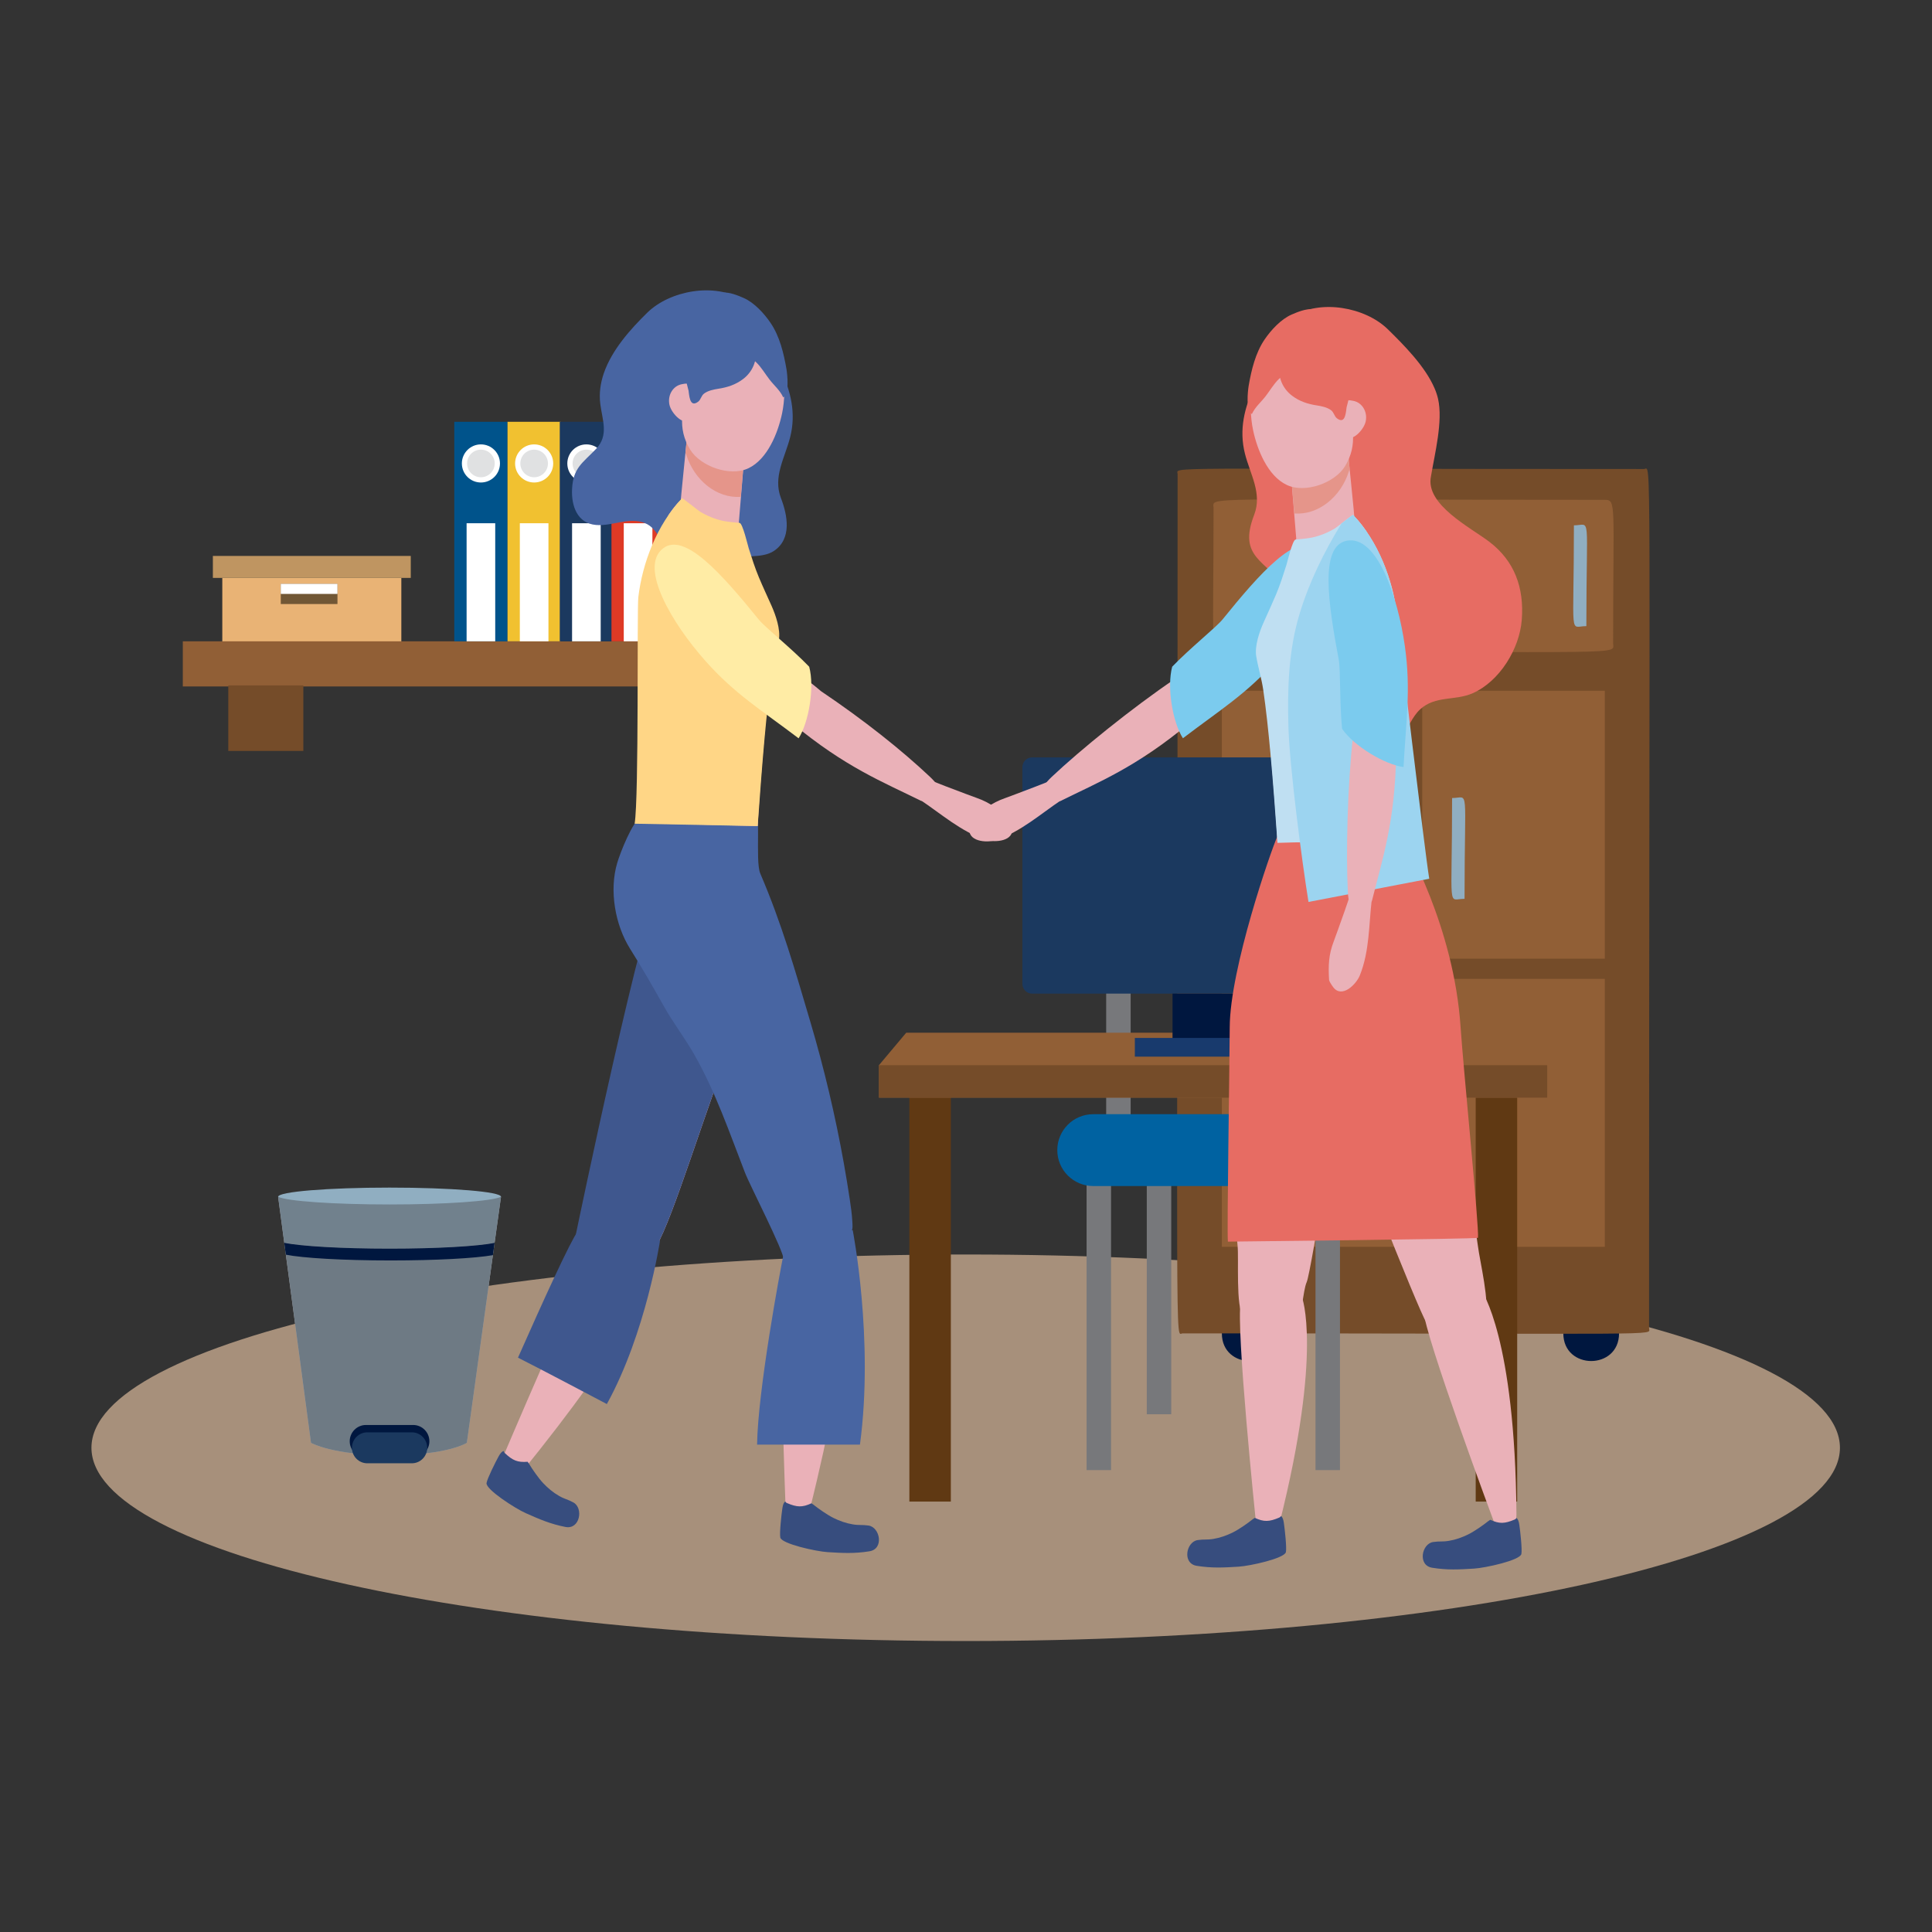 <?xml version="1.0" encoding="utf-8"?>
<!-- Generator: Adobe Illustrator 27.5.0, SVG Export Plug-In . SVG Version: 6.00 Build 0)  -->
<svg version="1.1" id="Capa_1" xmlns="http://www.w3.org/2000/svg" xmlns:xlink="http://www.w3.org/1999/xlink" x="0px" y="0px"
	 viewBox="0 0 2122 2122" style="enable-background:new 0 0 2122 2122;" xml:space="preserve">
<rect x="0" y="0" width="2122" height="2122" fill="#333333" stroke="none"/>
<g>
	<g>
		<g>
			<path style="fill:#A7907B;" d="M2020.877,1590.148c0,117.222-429.903,212.267-960.2,212.267
				c-530.326,0-960.239-95.045-960.239-212.267c0-117.242,429.913-212.276,960.239-212.276
				C1590.974,1377.871,2020.877,1472.906,2020.877,1590.148z"/>
			<g>
				<g>
					<g>
						<path style="fill:#00173F;" d="M1403.223,1464.497c0,40.506-61.203,40.496-61.203,0
							C1342.02,1424.049,1403.223,1423.99,1403.223,1464.497z"/>
						<path style="fill:#00173F;" d="M1778.276,1464.497c0,40.536-61.213,40.458-61.213,0
							C1717.063,1424.039,1778.276,1423.99,1778.276,1464.497z"/>
					</g>
					<path style="fill:#754C29;" d="M1805.677,515.142c-542.565,0-512.26-2.787-512.26,5.564c0,999.8-3.089,943.791,5.574,943.791
						c542.564,0,512.25,2.797,512.25-5.564C1811.24,459.669,1814.329,515.142,1805.677,515.142z"/>
					<rect x="1342.02" y="1075.13" style="fill:#915F36;" width="200.544" height="294.303"/>
					<rect x="1562.092" y="1075.13" style="fill:#915F36;" width="200.554" height="294.303"/>
					<rect x="1342.02" y="758.669" style="fill:#915F36;" width="200.544" height="294.313"/>
					<rect x="1562.092" y="758.669" style="fill:#915F36;" width="200.554" height="294.313"/>
					<path style="fill:#915F36;" d="M1762.646,549.003c-454.819,0-429.747-3.927-429.747,9.111
						c0,153.051-3.781,157.582,9.121,157.582c454.75,0,429.747,3.937,429.747-9.12
						C1771.767,553.515,1775.538,549.003,1762.646,549.003z"/>
					<path style="fill:#90AEC1;" d="M1513.508,987.218c-19.245,0-13.671,16.682-13.671-110.694
						C1519.071,876.524,1513.508,859.842,1513.508,987.218z"/>
					<path style="fill:#90AEC1;" d="M1608.572,987.218c-19.245,0-13.671,16.682-13.671-110.694
						C1614.135,876.524,1608.572,859.842,1608.572,987.218z"/>
					<path style="fill:#90AEC1;" d="M1742.369,687.702c-19.245,0-13.671,16.682-13.671-110.694
						C1747.933,577.008,1742.369,560.326,1742.369,687.702z"/>
					<path style="fill:#90AEC1;" d="M1513.508,1271.982c-19.245,0-13.671,16.682-13.671-110.694
						C1519.071,1161.288,1513.508,1144.606,1513.508,1271.982z"/>
					<path style="fill:#90AEC1;" d="M1608.572,1271.982c-19.245,0-13.671,16.682-13.671-110.694
						C1614.135,1161.288,1608.572,1144.606,1608.572,1271.982z"/>
				</g>
			</g>
			<g>
				<g>
					<g>
						<rect x="244.155" y="634.747" style="fill:#E9B375;" width="196.647" height="70.158"/>
					</g>
					<g>
						<rect x="233.807" y="610.611" style="fill:#BF9561;" width="217.363" height="24.136"/>
					</g>
					<rect x="308.379" y="641.227" style="fill:#715735;" width="62.275" height="22.207"/>
					<rect x="308.379" y="641.227" style="fill:#FFFFFF;" width="62.275" height="11.099"/>
				</g>
				<g>
					<g>
						<g>
							<g>
								<rect x="200.784" y="704.389" style="fill:#915F36;" width="635.894" height="49.578"/>
							</g>
							<path style="fill:none;" d="M688.021,712.944c-18.807,0-37.603,0.029-56.409,0c-7.191,0-17.52-0.634-24.01,0.745"/>
						</g>
					</g>
					<g>
						<g>
							<polyline style="fill:#754C29;" points="301.363,824.792 250.722,824.792 250.722,752.817 333.187,752.817 333.187,824.792 
								301.363,824.792 							"/>
						</g>
						<g>
							<polyline style="fill:#754C29;" points="754.934,824.792 704.274,824.792 704.274,752.817 786.759,752.817 786.759,824.792 
								754.934,824.792 							"/>
						</g>
					</g>
				</g>
				<g>
					<g>
						<rect x="498.975" y="463.279" style="fill:#00538B;" width="58.465" height="241.109"/>
					</g>
					<rect x="512.49" y="574.699" style="fill:#FFFFFF;" width="31.435" height="129.69"/>
					<path style="fill:#FFFFFF;" d="M549.147,509.038c0,11.557-9.393,20.911-20.95,20.911c-11.537,0-20.911-9.354-20.911-20.911
						c0-11.557,9.374-20.945,20.911-20.945C539.754,488.092,549.147,497.481,549.147,509.038z"/>
					<path style="fill:#E0E1E2;" d="M543.369,509.038c0,8.365-6.792,15.152-15.172,15.152c-8.361,0-15.152-6.787-15.152-15.152
						c0-8.371,6.792-15.167,15.152-15.167C536.577,493.871,543.369,500.667,543.369,509.038z"/>
				</g>
				<g>
					<g>
						<rect x="557.439" y="463.279" style="fill:#F1C130;" width="58.475" height="241.109"/>
					</g>
					<rect x="570.954" y="574.699" style="fill:#FFFFFF;" width="31.435" height="129.69"/>
					<path style="fill:#FFFFFF;" d="M607.612,509.038c0,11.557-9.374,20.911-20.93,20.911c-11.557,0-20.93-9.354-20.93-20.911
						c0-11.557,9.374-20.945,20.93-20.945C598.238,488.092,607.612,497.481,607.612,509.038z"/>
					<path style="fill:#E0E1E2;" d="M601.834,509.038c0,8.365-6.792,15.152-15.152,15.152c-8.38,0-15.172-6.787-15.172-15.152
						c0-8.371,6.791-15.167,15.172-15.167C595.042,493.871,601.834,500.667,601.834,509.038z"/>
				</g>
				<g>
					<g>
						<rect x="614.823" y="463.279" style="fill:#1B395F;" width="58.465" height="241.109"/>
					</g>
					<rect x="628.328" y="574.699" style="fill:#FFFFFF;" width="31.445" height="129.69"/>
					<path style="fill:#FFFFFF;" d="M664.976,509.038c0,11.557-9.374,20.911-20.93,20.911c-11.556,0-20.93-9.354-20.93-20.911
						c0-11.557,9.374-20.945,20.93-20.945C655.602,488.092,664.976,497.481,664.976,509.038z"/>
					<path style="fill:#E0E1E2;" d="M659.198,509.038c0,8.365-6.782,15.152-15.152,15.152c-8.36,0-15.142-6.787-15.142-15.152
						c0-8.371,6.782-15.167,15.142-15.167C652.416,493.871,659.198,500.667,659.198,509.038z"/>
				</g>
				<g>
					<g>
						<rect x="671.602" y="463.279" style="fill:#DE3A25;" width="58.475" height="241.109"/>
					</g>
					<rect x="685.108" y="574.699" style="fill:#FFFFFF;" width="31.454" height="129.69"/>
					<path style="fill:#FFFFFF;" d="M721.765,509.038c0,11.557-9.374,20.911-20.93,20.911c-11.557,0-20.93-9.354-20.93-20.911
						c0-11.557,9.374-20.945,20.93-20.945C712.391,488.092,721.765,497.481,721.765,509.038z"/>
					<path style="fill:#E0E1E2;" d="M715.987,509.038c0,8.365-6.772,15.152-15.152,15.152c-8.36,0-15.142-6.787-15.142-15.152
						c0-8.371,6.782-15.167,15.142-15.167C709.214,493.871,715.987,500.667,715.987,509.038z"/>
				</g>
			</g>
			<g>
				<g>
					<path style="fill:#ABA9AD;" d="M427.881,1322.914c-61.807,0-113.023-3.664-122.416-8.463l36.112,270.274
						c0,0,23.737,13.656,86.275,13.656c64.039,0,84.901-13.656,84.901-13.656l37.505-270.245
						C540.699,1319.27,489.562,1322.914,427.881,1322.914z"/>
				</g>
				<path style="fill:#90AEC1;" d="M550.258,1314.452c0,5.559-54.801,10.061-122.377,10.061c-67.586,0-122.367-4.502-122.367-10.061
					c0-5.564,54.781-10.061,122.367-10.061C495.457,1304.391,550.258,1308.887,550.258,1314.452z"/>
				<path style="fill:#71818D;" d="M427.881,1371.459c52.511,0,97.276-2.641,115.341-6.382l7.035-50.597
					c-9.559,4.789-60.696,8.434-122.377,8.434c-61.807,0-113.023-3.664-122.416-8.463l6.763,50.567
					C330.137,1368.79,375.146,1371.459,427.881,1371.459z"/>
				<path style="fill:#6E7A84;" d="M427.881,1371.459c-52.735,0-97.744-2.67-115.653-6.441l29.349,219.707
					c0,0,23.737,13.656,86.275,13.656c64.039,0,84.901-13.656,84.901-13.656l30.47-219.648
					C525.157,1368.819,480.392,1371.459,427.881,1371.459z"/>
				<path style="fill:#00173F;" d="M429.089,1384.409c49.783,0,92.55-2.368,112.272-5.817l1.861-13.515
					c-18.066,3.742-62.83,6.382-115.341,6.382c-52.735,0-97.744-2.67-115.653-6.441l1.734,13.038
					C332.203,1381.779,376.841,1384.409,429.089,1384.409z"/>
				<path style="fill:#00173F;" d="M471.613,1583c0-9.876-8.019-17.886-17.881-17.886h-51.741c-9.89,0-17.88,8.01-17.88,17.886l0,0
					c0,9.876,7.99,17.866,17.88,17.866h51.741C463.593,1600.866,471.613,1592.876,471.613,1583L471.613,1583z"/>
				<path style="fill:#1B395F;" d="M469.226,1590.206c0-9.393-7.561-17.013-16.906-17.013h-48.876
					c-9.345,0-16.887,7.62-16.887,17.013l0,0c0,9.369,7.542,16.984,16.887,16.984h48.876
					C461.664,1607.19,469.226,1599.576,469.226,1590.206L469.226,1590.206z"/>
			</g>
		</g>
		<g id="XMLID_163_">
			<g id="XMLID_164_">
				<rect id="XMLID_176_" x="998.792" y="1174.501" style="fill:#603913;" width="45.564" height="474.755"/>
				<rect id="XMLID_175_" x="1620.83" y="1174.501" style="fill:#603913;" width="45.564" height="474.755"/>
				<rect id="XMLID_174_" x="1193.451" y="1257.453" style="fill:#77787B;" width="26.864" height="357.24"/>
				<rect id="XMLID_173_" x="1259.555" y="1246.393" style="fill:#77787B;" width="26.864" height="306.941"/>
				<rect id="XMLID_172_" x="1379.292" y="1246.393" style="fill:#77787B;" width="26.864" height="306.941"/>
				<rect id="XMLID_171_" x="1444.88" y="1257.453" style="fill:#77787B;" width="26.864" height="357.24"/>
				<rect id="XMLID_170_" x="1214.976" y="956.943" style="fill:#77787B;" width="26.865" height="279.906"/>
				<rect id="XMLID_169_" x="1418.015" y="956.943" style="fill:#77787B;" width="26.865" height="279.906"/>
				<path id="XMLID_167_" style="fill:#0062A1;" d="M1466.512,1302.675H1200.71c-21.787,0-39.444-17.666-39.444-39.444l0,0
					c0-21.798,17.657-39.464,39.444-39.464h265.802c21.778,0,39.444,17.666,39.444,39.464l0,0
					C1505.956,1285.009,1488.29,1302.675,1466.512,1302.675z"/>
				<polygon id="XMLID_166_" style="fill:#915F36;" points="1699.397,1205.604 965.379,1205.604 965.379,1169.955 995.313,1134.306 
					1669.463,1134.306 1699.397,1169.955 				"/>
				<rect id="XMLID_165_" x="965.379" y="1169.955" style="fill:#754C29;" width="734.018" height="35.649"/>
			</g>
		</g>
		<g>
			<path style="fill:#1B395F;" d="M1528.933,1091.344h-395.291c-5.915,0-10.709-4.804-10.709-10.723V842.61
				c0-5.919,4.794-10.718,10.709-10.718h395.291c5.915,0,10.718,4.799,10.718,10.718v238.011
				C1539.651,1086.54,1534.848,1091.344,1528.933,1091.344z"/>
			<rect x="1287.843" y="1091.344" style="fill:#00173F;" width="86.889" height="57.008"/>
			<rect x="1246.449" y="1140.026" style="fill:#183A6D;" width="169.675" height="20.541"/>
		</g>
	</g>
	<g>
		<g>
			<path style="fill:#4865A2;" d="M663.203,409.93c-3.713,10.816-5.35,22.119-3.878,33.774c2.28,17.939,9.598,34.416-4.638,49.344
				c-14.938,15.663-25.257,20.745-26.377,44.243c-0.858,18.129,5.584,37.505,26.27,39.303c17.998,1.568,36.112-9.091,53.612-2.11
				c15.259,6.11,16.848,23.615,29.291,32.565c15.932,11.454,44.804,8.541,62.743,5.34c14.938-2.67,36.823,1.267,49.608-7.143
				c20.346-13.393,15.025-39.703,7.932-58.119c-9.042-23.444,4.395-44.394,10.134-67.035c6.684-26.387,0.584-50.981-10.631-74.426
				c-6.412-13.403-4.005-27.137-11.683-40.272c-8.322-14.222-15.337-27.069-29.837-36.097
				c-30.684-19.123-79.863-10.338-104.808,14.119C692.552,361.418,672.031,384.283,663.203,409.93z"/>
			<g>
				<g>
					<path style="fill:#EAB1B8;" d="M735.232,444.336c2.075,10.417,17.159,24.331,20.959,15.415
						c2.329-5.447,4.385-17.442,2.3-27.869c-2.075-10.412-0.341-11.751-9.832-9.856C739.149,423.932,733.136,433.91,735.232,444.336
						z"/>
				</g>
			</g>
			<path style="fill:#EAB1B8;" d="M754.651,479.05c1.608-21.008,63.172,18.041,63.172,18.041l-6.588,80.146
				c0,0-0.643-3.215-30.918-2.504c-18.455,0.438-34.124-0.448-33.198-17.7C747.694,546.377,754.096,486.314,754.651,479.05z"/>
			<path style="fill:#E5958A;" d="M753.716,499.308c8.731,28.151,33.735,48.448,59.927,46.362l4.18-48.58
				c0,0-61.564-39.049-63.172-18.041c-0.175,2.227-0.886,9.408-1.822,18.597C753.2,498.1,753.521,498.646,753.716,499.308z"/>
			<path style="fill:#EAB1B8;" d="M822.042,514.3c-20.317,9.651-53.057-2.149-64.243-20.814
				c-6.772-11.284-9.384-22.709-8.516-35.352c0.984-14.246,5.145-26.933,6.246-41.237c0.468-6.168,1.101-12.375,2.855-18.324
				c2.806-9.53,8.546-18.231,16.302-24.716c7.62-6.373,17.627-8.156,26.913-11.221c7.854-2.587,16.78-5.973,25.198-5.451
				c5.807,0.351,8.77,4.57,12.707,8.536c21.349,21.535,25.51,59.975,19.439,88.565C854.432,475.562,842.963,504.375,822.042,514.3z"
				/>
			<path style="fill:#EAB1B8;" d="M840.605,1016.528c-1.93,40.034-13.905,66.343-22.607,89.12
				c-45.32,118.684-78.148,231.229-97.344,263.536c-20.989,35.322-82.874-28.161-82.874-28.161s85.378-353.776,105.081-376.5
				C762.545,941.786,842.145,984.431,840.605,1016.528z"/>
			<path style="fill:#3F578E;" d="M840.605,1016.528c-1.93,40.034-13.905,66.343-22.607,89.12
				c-45.32,118.684-78.148,231.229-97.344,263.536c-20.989,35.322-88.068-13.798-88.068-13.798s75.781-365.99,95.474-388.719
				C747.743,943.935,842.145,984.431,840.605,1016.528z"/>
			<path style="fill:#EAB1B8;" d="M709.546,1417.135c0,0-15.639,50.816-138.328,202.079c-16.409,20.229-22.957-9.028-22.957-9.028
				s95.61-225.719,111.922-247.419C676.474,1341.067,709.546,1417.135,709.546,1417.135z"/>
			<path style="fill:#3F578E;" d="M666.535,1542.134c43.138-78.246,58.368-179.322,58.368-179.322s-73.89-32.307-90.192-10.611
				c-8.224,10.962-37.963,76.082-65.783,138.995C590.579,1501.958,666.331,1542.041,666.535,1542.134z"/>
			<path style="fill:#EAB1B8;" d="M837.526,998.092c22.412,33.223,28.56,61.471,35.225,84.935
				c34.728,122.202,52.229,215.989,56.185,253.344c4.327,40.867-59.702,43.079-59.702,43.079s-143.307-334.527-141.144-364.52
				C730.252,984.928,819.548,971.461,837.526,998.092z"/>
			<path style="fill:#EAB1B8;" d="M927.669,1416.166c0,0,8.76,54.309-38.577,243.224c-6.333,25.262-26.134-0.136-26.134-0.136
				s-8.107-210.859-2.484-237.412C866.086,1395.279,927.669,1416.166,927.669,1416.166z"/>
			<path style="fill:#4865A2;" d="M944.526,1586.698c15.542-115.956-7.951-235.56-7.951-235.56s-70.772,2.1-76.385,28.652
				c-3.167,14.963-27.8,147.132-28.657,206.908H944.526z"/>
			<path style="fill:#4865A2;" d="M926.753,1277.292c-9.344-52.107-21.554-103.707-36.57-154.469
				c-17.052-57.642-31.474-108.209-55.113-163.346c-6.081-14.153,1.939-74.299-7.308-80.433
				c-21.544-14.295-76.657,3.152-106.045,8.95c-7.016,1.388-11.459,4.95-17.5,8.755c-9.881,6.216-22.928,39.751-26.271,50.932
				c-9.101,30.397-2.241,68.307,13.944,94.148c12.969,20.692,25.208,41.832,37.115,63.143
				c10.232,18.309,22.889,34.645,33.403,53.057c23.425,41.033,38.665,85.661,55.776,129.793
				c5.778,14.923,42.524,85.719,42.699,96.067c0.886,54.792,49.861-23.059,66.679-27.965c9.696-2.826,9.13-4.629,8.536-15.05
				c-0.448-7.957-1.608-15.874-2.787-23.752C931.313,1303.815,929.121,1290.539,926.753,1277.292z"/>
			<path style="fill:#EAB1B8;" d="M832.186,907.306c4.745-94.83,23.191-234.337,11.235-247.828
				c-21.038-23.747-22.022-75.629-37.252-94.66c-22.762-28.458-42.436-41.822-70.898-0.633
				c-9.647,13.958-21.564,97.685-23.844,108.145c-5.038,23.172-6.958,138.635-12.677,231.643L832.186,907.306z"/>
			<path style="fill:#FFD686;" d="M832.186,907.306c4.921-69.442,9.598-126.893,15.63-167.936
				c1.822-12.443,5.613-24.477,7.678-36.721c1.91-11.347-3.478-26.953-8.029-37.184c-4.658-10.422-9.54-20.868-13.964-31.41
				c-4.346-10.378-7.747-21.116-11.147-31.829c-1.043-3.338-6.694-27.615-10.037-27.897c-0.37-0.034-13.057-1.111-18.075-2.193
				c-9.014-1.949-17.403-5.432-25.315-10.144c-2.163-1.291-19.304-15.269-19.839-14.709c-27.693,29.135-43.566,71.235-47.99,108.608
				c-1.608,13.505,0.809,219.799-4.054,248.808L832.186,907.306z"/>
			<g>
				<g>
					<g>
						<path style="fill:#EAB1B8;" d="M870.432,794.581c0.4-8.424-25.452-59.449-13.437-62.738
							c10.075-2.758,44.755,27.303,44.745,27.298c47.522,32.01,88.36,64.594,119.376,93.783
							c30.499,28.687-9.423,26.684-9.423,26.684C969.783,858.877,928.575,842.765,870.432,794.581z"/>
					</g>
				</g>
			</g>
			<g>
				<g>
					<path style="fill:#FFECA5;" d="M888.78,732.316c-19.644-20.429-48.351-43.147-55.366-51.81
						c-40.897-50.406-81.627-96.486-105.188-78.192c-26.68,20.725,9.647,82.124,46.792,123.882
						c32.302,36.312,61.534,53.856,102.128,84.735C888.254,793.655,894.88,754.98,888.78,732.316z"/>
				</g>
			</g>
			<path style="fill:#4865A2;" d="M798.052,324.6c3.391,2.202,5.963,5.574,9.919,9.354c7.903,7.591,15.445,15.927,18.67,26.66
				c2.066,6.879,3.089,15.181,3.713,22.328c1.169,13.316-3.683,25.423-14.236,33.408c-8.176,6.188-17.16,9.102-27.108,10.626
				c-5.145,0.789-11.605,2.11-15.805,5.379c-3.04,2.378-3.498,6.68-6.383,8.857c-9.851,7.42-9.812-8.438-10.738-13.525
				c0.487,2.67-0.088,0.668-1.696-5.993c-3.527-14.592-3.449-26.509-11.927-39.206c-7.445-11.147-10.368-31.435-2.572-43.176
				c8.809-13.257,33.412-17.3,47.941-17.398C792.371,321.882,795.451,322.89,798.052,324.6z"/>
			<path style="fill:#374D7E;" d="M953.939,1675.56c-7.474-1.087-9.793-0.048-17.276-1.281c-7.386-1.208-14.646-3.8-21.34-7.113
				c-6.616-3.294-16.243-9.993-21.924-14.543c-0.721-0.57-1.442-1.053-2.173-1.486c-10.114,4.672-15.893,4.365-26.728-0.215
				c-1.033-0.438-1.695-1.072-2.075-1.802c-0.312,0.249-0.594,0.541-0.848,0.863c-1.735,2.222-2.036,5.281-2.446,7.965
				c-0.76,5.023-3.118,25.827-2.095,30.763c1.452,6.972,39.415,15.283,51.859,16.058c16.779,1.043,29.573,1.744,46.129-0.935
				C971.177,1701.222,966.597,1677.412,953.939,1675.56z"/>
			<path style="fill:#374D7E;" d="M629.819,1650.245c-6.626-3.62-9.169-3.464-15.766-7.221c-6.49-3.698-12.404-8.643-17.52-14.085
				c-5.057-5.379-11.761-15.016-15.503-21.242c-0.477-0.794-0.984-1.491-1.52-2.154c-11.099,0.863-16.419-1.447-24.984-9.501
				c-0.819-0.765-1.218-1.598-1.316-2.402c-0.38,0.122-0.75,0.287-1.092,0.507c-2.407,1.476-3.761,4.248-5.076,6.621
				c-2.466,4.434-11.898,23.128-12.658,28.102c-1.062,7.045,31.639,28.034,43.05,33.091c15.366,6.806,27.108,11.917,43.576,15.162
				C637.049,1680.291,641.025,1656.374,629.819,1650.245z"/>
			<path style="fill:#EAB1B8;" d="M1111.434,908.5c-0.828-3.639-2.153-7.693-3.137-8.633c-11.274-10.743-20.589-18.236-35.478-23.44
				c-4.658-1.632-64.702-24.034-64.487-25.325l1.851,27.074c23.63,15.722,45.193,35.118,72.341,44.2
				C1092.998,925.878,1114.932,923.822,1111.434,908.5z"/>
			<path style="fill:#4865A2;" d="M863.777,405.199c-2.962-17.208-7.455-35.849-17.393-50.499
				c-7.055-10.426-18.085-22.431-29.701-27.478c-6.343-2.753-15.941-6.699-22.723-5.754c-8.565,16.901,7.484,40.735,15.055,56.102
				c5.145,10.412,14.051,13.043,21.603,20.4c5.759,5.608,9.725,12.628,14.616,18.942c5.223,6.763,11.361,11.596,15.035,19.538
				C867.177,433.267,864.79,411.094,863.777,405.199z"/>
		</g>
		<g>
			<path style="fill:#EAB1B8;" d="M1429.961,1424.541c0,0,22.957,58.699-24.39,247.614c-3.79,15.133-15.571,14.168-21.875,9.296
				c-4.229-3.264-4.258-9.432-4.258-9.432s-22.304-215.234-16.682-241.797C1368.368,1403.659,1429.961,1424.541,1429.961,1424.541z"
				/>
			<path style="fill:#EAB1B8;" d="M1359.267,1368.03c1.559,14.348-2.26,67.23,6.363,78.485
				c12.755,16.662,41.042,19.171,56.234,5.837c9.549-8.39,8.614-33.291,13.417-44.385c4.726-10.928,37.701-215.911,40.322-261.021
				c3.079-53.028,1.9-39.371,2.611-92.487c0.302-20.999,0.448-41.998,0.526-63.001c0.039-12.512,3.478-30.948-12.453-34.09
				c-18.933-3.737-23.035-36.37-39.503-26.874c-20.619,11.907-31.513,53.062-39.337,73.393
				c-23.454,60.891-28.716,125.875-28.979,190.596c-0.185,45.793-3.284,91.698-1.042,137.485
				C1357.981,1343.357,1357.932,1355.844,1359.267,1368.03z"/>
			<path style="fill:#374D7E;" d="M1315.467,1691.531c7.474-1.087,9.793-0.053,17.296-1.281c7.367-1.208,14.636-3.796,21.311-7.118
				c6.626-3.279,16.263-9.992,21.934-14.538c0.721-0.57,1.452-1.042,2.183-1.481c10.105,4.667,15.893,4.36,26.728-0.224
				c1.023-0.434,1.695-1.067,2.065-1.798c0.312,0.249,0.595,0.536,0.858,0.862c1.725,2.222,2.036,5.281,2.436,7.976
				c0.76,5.013,3.118,25.827,2.095,30.757c-1.442,6.967-39.405,15.279-51.858,16.059c-16.78,1.038-29.573,1.734-46.129-0.936
				C1298.24,1717.192,1302.819,1693.387,1315.467,1691.531z"/>
			<path style="fill:#EAB1B8;" d="M1627.212,1417.559c0,0,36.921,51.089,38.363,245.84c0.107,15.591-11.537,17.613-18.865,14.47
				c-4.911-2.105-6.48-8.063-6.48-8.063s-75.449-202.81-76.667-229.933C1562.355,1412.76,1627.212,1417.559,1627.212,1417.559z"/>
			<path style="fill:#EAB1B8;" d="M1623.422,1369.613c1.734,14.319,13.447,63.171,7.63,76.087
				c-8.614,19.137-34.738,22.392-52.57,12.872c-11.205-5.993-5.047,2.762-12.248-6.943c-7.094-9.554-93.7-227.4-106.543-270.727
				c-15.103-50.923-10.836-37.9-23.659-89.442c-5.077-20.385-10.017-40.784-14.879-61.218c-2.894-12.166-10.446-29.34,4.336-36.039
				c17.579-7.956,14.139-40.662,32.321-35.176c22.802,6.884,42.806,44.472,55.065,62.474
				c36.726,53.934,56.682,116.009,71.707,178.952c10.631,44.55,24.126,88.531,32.39,133.617
				C1619.037,1345.287,1621.931,1357.438,1623.422,1369.613z"/>
			<path style="fill:#E76C63;" d="M1350.663,1128.226c0.263-64.706,45.388-194.216,52.102-209.056l135.814-4.244
				c5.34,12.969,58.231,101.89,65.656,213.3c3.05,45.71,20.433,219.127,19.108,231.312c-0.146,1.301-274.688,4.209-274.688,4.209
				C1347.487,1352.079,1350.478,1174.033,1350.663,1128.226z"/>
			<path style="fill:#374D7E;" d="M1574.107,1693.655c7.464-1.087,9.793-0.049,17.276-1.282c7.376-1.208,14.636-3.8,21.33-7.113
				c6.616-3.294,16.253-9.998,21.934-14.544c0.721-0.57,1.432-1.052,2.173-1.481c10.115,4.668,15.893,4.351,26.728-0.229
				c1.014-0.428,1.696-1.062,2.076-1.792c0.302,0.248,0.585,0.536,0.848,0.862c1.725,2.217,2.036,5.281,2.436,7.971
				c0.77,5.018,3.118,25.822,2.095,30.752c-1.452,6.977-39.396,15.289-51.868,16.059c-16.76,1.048-29.564,1.744-46.12-0.93
				C1556.869,1719.316,1561.458,1695.507,1574.107,1693.655z"/>
			<path style="fill:#E76C63;" d="M1575.744,426.724c1.608,3.766,2.865,7.547,3.732,11.313c5.593,24.351-3.674,60.546-7.786,85.183
				c-6.538,31.006,43.625,56.219,64.107,71.854c27.43,20.92,38.451,50.124,35.605,85.992c-2.484,31.401-24.107,67.157-53.826,80.321
				c-19.294,8.541-40.965,2.368-57.705,17.657c-17.423,15.898-18.377,51.488-51.03,35.215
				c-21.613-10.782-36.94-47.055-49.549-66.441c-20.209-31.05-24.633-69.793-45.768-100.155
				c-22.879-32.872-54.333-34.699-36.005-82.25c9.043-23.445-4.395-44.385-10.134-67.02c-6.694-26.387-0.594-50.987,10.622-74.44
				c6.421-13.394,4.014-27.123,11.693-40.263c8.322-14.232,15.347-27.069,29.837-36.107c30.684-19.113,79.863-10.339,104.818,14.119
				C1541.454,378.466,1565.444,402.422,1575.744,426.724z"/>
			<g>
				<g>
					<g>
						<path style="fill:#EAB1B8;" d="M1305.937,794.503c-0.419-8.424,9.462-37.817-2.553-41.082
							c-10.085-2.743-12.813-7.805-12.804-7.805c-47.464,32.087-104.272,78.251-135.23,107.478
							c-30.45,28.755,9.462,26.674,9.462,26.674C1206.683,858.965,1247.862,842.79,1305.937,794.503z"/>
					</g>
				</g>
			</g>
			<g>
				<g>
					<path style="fill:#7BCBEE;" d="M1287.462,732.272c19.625-20.463,48.292-43.235,55.308-51.898
						c40.808-50.479,81.451-96.628,105.042-78.377c26.729,20.682-9.51,82.134-46.586,123.965
						c-32.224,36.365-61.437,53.959-101.983,84.906C1288.105,793.611,1281.411,754.946,1287.462,732.272z"/>
				</g>
			</g>
			<g>
				<g>
					<path style="fill:#EAB1B8;" d="M1500.051,462.626c-2.075,10.412-17.169,24.336-20.969,15.425
						c-2.319-5.451-4.375-17.451-2.29-27.868c2.076-10.422,0.331-11.761,9.832-9.856
						C1496.124,442.222,1502.136,452.205,1500.051,462.626z"/>
				</g>
			</g>
			<path style="fill:#EAB1B8;" d="M1480.631,497.345c-1.598-21.008-63.181,18.041-63.181,18.041l6.587,80.146
				c0,0,0.643-3.22,30.928-2.505c18.456,0.429,34.114-0.453,33.189-17.7C1487.578,564.672,1481.186,504.609,1480.631,497.345z"/>
			<path style="fill:#E5958A;" d="M1481.557,517.607c-8.711,28.142-33.734,48.438-59.917,46.353l-4.19-48.575
				c0,0,61.583-39.05,63.181-18.041c0.175,2.222,0.887,9.408,1.822,18.597C1482.073,516.399,1481.761,516.94,1481.557,517.607z"/>
			<path style="fill:#EAB1B8;" d="M1413.24,532.599c20.326,9.652,53.047-2.153,64.243-20.818
				c6.772-11.289,9.374-22.709,8.507-35.367c-0.974-14.241-5.135-26.918-6.236-41.223c-0.468-6.178-1.092-12.37-2.865-18.329
				c-2.797-9.525-8.536-18.226-16.293-24.711c-7.62-6.382-17.627-8.161-26.913-11.216c-7.854-2.597-16.77-5.983-25.198-5.466
				c-5.817,0.361-8.77,4.58-12.706,8.536c-21.349,21.534-25.501,59.99-19.44,88.57
				C1380.841,493.861,1392.309,522.665,1413.24,532.599z"/>
			<path style="fill:#EAB1B8;" d="M1403.087,925.596c-4.746-94.826-23.182-234.328-11.225-247.828
				c21.038-23.752,22.031-75.62,37.261-94.655c22.762-28.458,42.417-41.822,70.879-0.643c9.656,13.973,21.573,97.695,23.854,108.146
				c5.047,23.176,6.958,138.64,12.677,231.643L1403.087,925.596z"/>
			<path style="fill:#BFDFF2;" d="M1403.087,925.596c-4.911-69.446-9.588-126.888-15.62-167.941
				c-1.822-12.434-5.613-24.468-7.678-36.721c-1.91-11.337,3.469-26.938,8.039-37.174c4.648-10.431,9.52-20.867,13.954-31.41
				c4.355-10.373,7.737-21.11,11.137-31.829c1.062-3.343,6.694-27.615,10.046-27.898c0.37-0.034,13.057-1.111,18.075-2.202
				c9.004-1.939,17.403-5.432,25.315-10.139c2.163-1.286,19.313-15.269,19.839-14.709c27.693,29.13,43.557,71.245,48,108.618
				c1.598,13.496-0.819,219.794,4.044,248.808L1403.087,925.596z"/>
			<path style="fill:#9CD4F0;" d="M1415.15,798.829c-1.247-42.158,0.029-84.843,12.482-125.461
				c10.728-34.982,26.728-67.317,45.788-98.44c5.593-4.36,12.433-9.705,12.774-9.354c27.693,29.13,43.557,71.245,48,108.618
				c1.598,13.496,30.753,261.967,35.605,290.98l-132.628,25.466C1430.068,946.682,1416.465,843.068,1415.15,798.829z"/>
			<path style="fill:#E76C63;" d="M1437.221,342.89c-3.381,2.207-5.963,5.579-9.91,9.35c-7.903,7.595-15.444,15.926-18.67,26.66
				c-2.066,6.889-3.089,15.182-3.722,22.334c-1.17,13.31,3.693,25.422,14.236,33.417c8.176,6.183,17.169,9.101,27.118,10.626
				c5.145,0.779,11.615,2.095,15.805,5.379c3.05,2.378,3.498,6.675,6.373,8.843c9.871,7.425,9.822-8.434,10.748-13.52
				c-0.488,2.675,0.078,0.672,1.695-5.983c3.537-14.597,3.449-26.514,11.927-39.211c7.445-11.152,10.368-31.435,2.563-43.171
				c-8.809-13.257-33.413-17.305-47.931-17.413C1442.902,340.176,1439.822,341.185,1437.221,342.89z"/>
			<path style="fill:#E76C63;" d="M1371.506,423.494c2.962-17.204,7.455-35.844,17.384-50.509
				c7.074-10.426,18.095-22.427,29.71-27.464c6.344-2.758,15.941-6.714,22.724-5.754c8.565,16.896-7.484,40.73-15.065,56.087
				c-5.125,10.427-14.041,13.057-21.593,20.4c-5.768,5.608-9.734,12.638-14.616,18.952c-5.223,6.758-11.361,11.596-15.035,19.527
				C1368.105,451.566,1370.493,429.384,1371.506,423.494z"/>
			<path style="fill:#EAB1B8;" d="M1065.12,908.846c0.828-3.654,2.144-7.708,3.118-8.648c11.264-10.767,20.56-18.275,35.449-23.498
				c4.658-1.642,64.662-24.146,64.448-25.442l-1.822,27.074c-23.591,15.766-45.116,35.206-72.263,44.331
				C1083.595,926.181,1061.651,924.164,1065.12,908.846z"/>
		</g>
		<g>
			<g>
				<g>
					<g>
						<path style="fill:#EAB1B8;" d="M1533.435,826.805c-6.685-5.14-22.646-31.732-32.926-24.692
							c-8.623,5.895-14.256,4.692-14.256,4.692c-6.344,56.935-8.039,130.099-5.847,172.628
							c2.144,41.827,26.436,10.085,26.436,10.085C1518.156,944.154,1532.548,902.317,1533.435,826.805z"/>
					</g>
				</g>
			</g>
			<g>
				<g>
					<path style="fill:#7BCBEE;" d="M1474.092,800.505c-2.865-28.204-1.608-64.794-3.654-75.741
						c-11.966-63.81-20.755-124.672,8.438-130.796c33.072-6.933,56.37,60.497,64.175,115.839
						c6.782,48.126,1.237,81.758-1.491,132.696C1521.196,839.789,1487.422,819.818,1474.092,800.505z"/>
				</g>
			</g>
			<path style="fill:#EAB1B8;" d="M1464.329,1084.265c-2.232-2.991-4.473-6.626-4.55-7.985c-0.896-15.542-0.585-27.493,5.086-42.217
				c1.774-4.609,23.552-64.886,22.422-65.549l19.439,18.938c-3.293,28.175-2.465,57.174-13.116,83.756
				C1489.508,1081.444,1473.742,1096.85,1464.329,1084.265z"/>
		</g>
	</g>
</g>
</svg>
